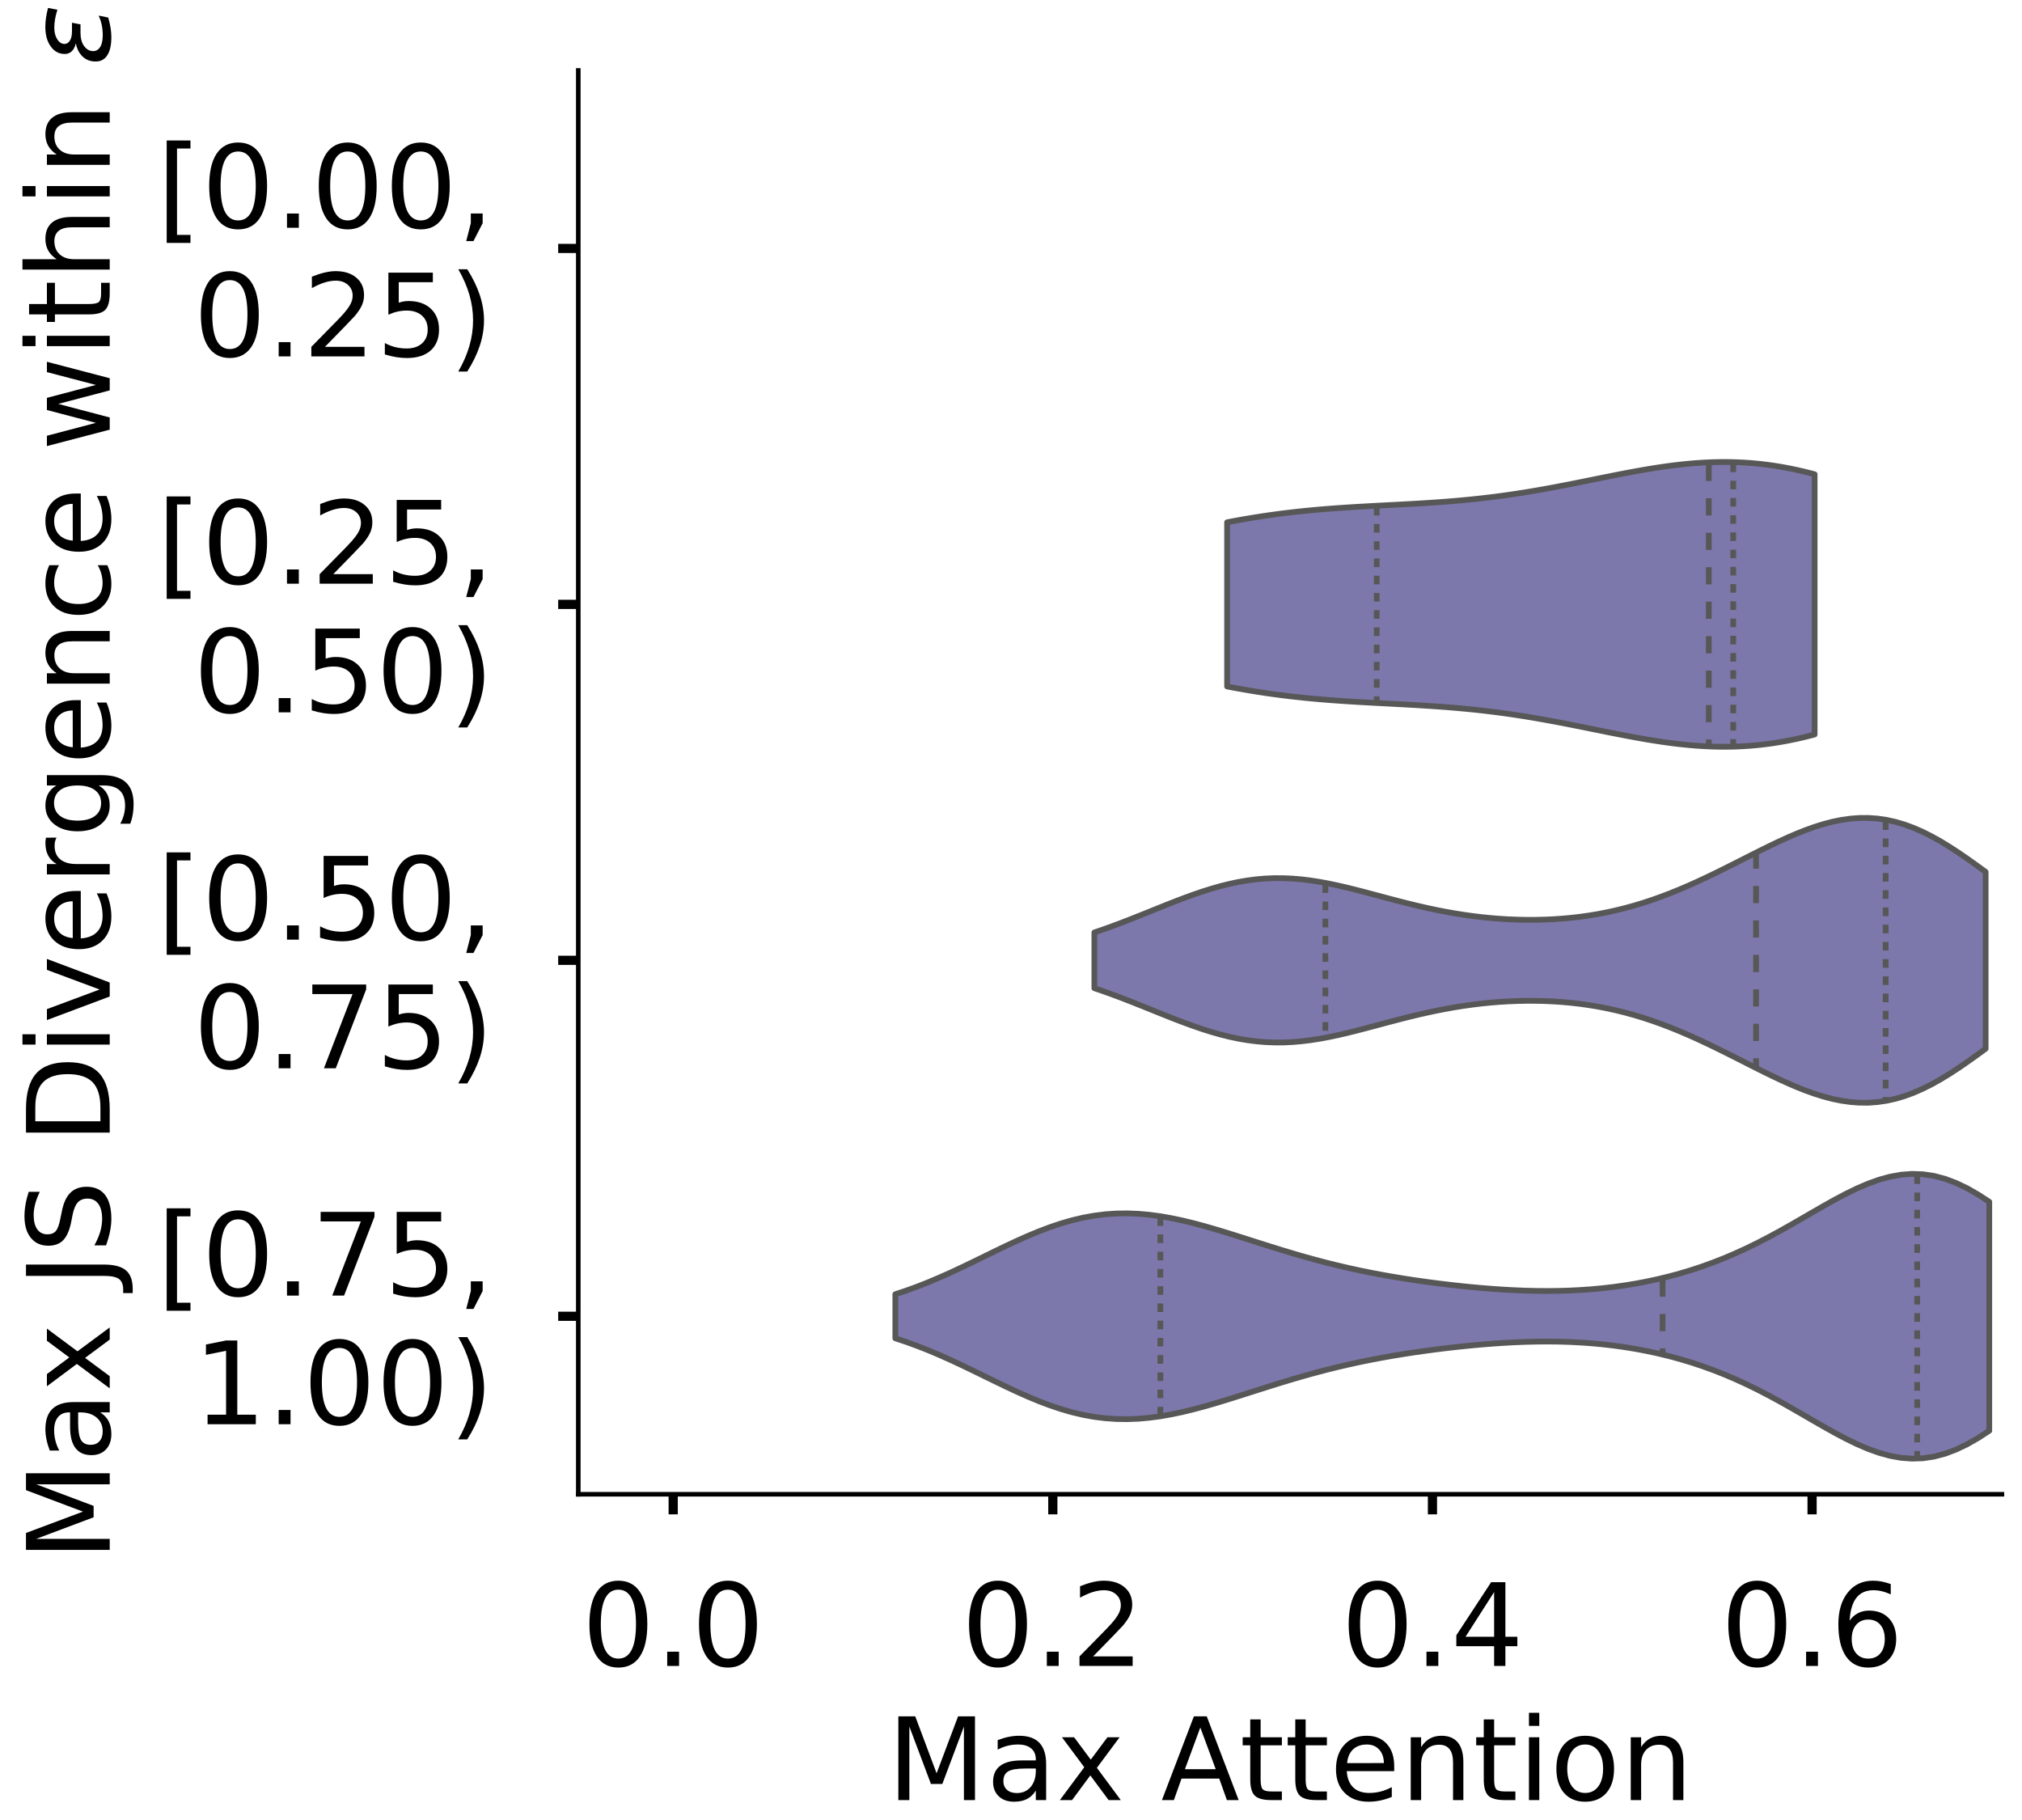 <?xml version="1.0" encoding="utf-8" standalone="no"?>
<!DOCTYPE svg PUBLIC "-//W3C//DTD SVG 1.1//EN"
  "http://www.w3.org/Graphics/SVG/1.1/DTD/svg11.dtd">
<!-- Created with matplotlib (https://matplotlib.org/) -->
<svg height="316.872pt" version="1.1" viewBox="0 0 352.103 316.872" width="352.103pt" xmlns="http://www.w3.org/2000/svg" xmlns:xlink="http://www.w3.org/1999/xlink">
 <defs>
  <style type="text/css">
*{stroke-linecap:butt;stroke-linejoin:round;}
  </style>
 </defs>
 <g id="figure_1">
  <g id="patch_1">
   <path d="M -0 316.872 
L 352.103 316.872 
L 352.103 -0 
L -0 -0 
z
" style="fill:#ffffff;"/>
  </g>
  <g id="axes_1">
   <g id="patch_2">
    <path d="M -262.563 260.172 
L -14.66 260.172 
L -14.66 12.269 
L -262.563 12.269 
z
" style="fill:#ffffff;"/>
   </g>
   <g id="patch_3">
    <path clip-path="url(#p1ca221dd6a)" d="M -251.295 260.172 
L -245.661 260.172 
L -245.661 260.172 
L -251.295 260.172 
z
" style="fill:#7570b3;opacity:0.6;stroke:#000000;stroke-linejoin:miter;stroke-width:0.5;"/>
   </g>
   <g id="patch_4">
    <path clip-path="url(#p1ca221dd6a)" d="M -245.661 260.172 
L -240.027 260.172 
L -240.027 260.172 
L -245.661 260.172 
z
" style="fill:#7570b3;opacity:0.6;stroke:#000000;stroke-linejoin:miter;stroke-width:0.5;"/>
   </g>
   <g id="patch_5">
    <path clip-path="url(#p1ca221dd6a)" d="M -240.027 260.172 
L -234.393 260.172 
L -234.393 260.172 
L -240.027 260.172 
z
" style="fill:#7570b3;opacity:0.6;stroke:#000000;stroke-linejoin:miter;stroke-width:0.5;"/>
   </g>
   <g id="patch_6">
    <path clip-path="url(#p1ca221dd6a)" d="M -234.393 260.172 
L -228.758 260.172 
L -228.758 260.172 
L -234.393 260.172 
z
" style="fill:#7570b3;opacity:0.6;stroke:#000000;stroke-linejoin:miter;stroke-width:0.5;"/>
   </g>
   <g id="patch_7">
    <path clip-path="url(#p1ca221dd6a)" d="M -228.758 260.172 
L -223.124 260.172 
L -223.124 260.172 
L -228.758 260.172 
z
" style="fill:#7570b3;opacity:0.6;stroke:#000000;stroke-linejoin:miter;stroke-width:0.5;"/>
   </g>
   <g id="patch_8">
    <path clip-path="url(#p1ca221dd6a)" d="M -223.124 260.172 
L -217.49 260.172 
L -217.49 260.172 
L -223.124 260.172 
z
" style="fill:#7570b3;opacity:0.6;stroke:#000000;stroke-linejoin:miter;stroke-width:0.5;"/>
   </g>
   <g id="patch_9">
    <path clip-path="url(#p1ca221dd6a)" d="M -217.49 260.172 
L -211.856 260.172 
L -211.856 258.41 
L -217.49 258.41 
z
" style="fill:#7570b3;opacity:0.6;stroke:#000000;stroke-linejoin:miter;stroke-width:0.5;"/>
   </g>
   <g id="patch_10">
    <path clip-path="url(#p1ca221dd6a)" d="M -211.856 260.172 
L -206.222 260.172 
L -206.222 256.649 
L -211.856 256.649 
z
" style="fill:#7570b3;opacity:0.6;stroke:#000000;stroke-linejoin:miter;stroke-width:0.5;"/>
   </g>
   <g id="patch_11">
    <path clip-path="url(#p1ca221dd6a)" d="M -206.222 260.172 
L -200.588 260.172 
L -200.588 253.125 
L -206.222 253.125 
z
" style="fill:#7570b3;opacity:0.6;stroke:#000000;stroke-linejoin:miter;stroke-width:0.5;"/>
   </g>
   <g id="patch_12">
    <path clip-path="url(#p1ca221dd6a)" d="M -200.588 260.172 
L -194.953 260.172 
L -194.953 223.172 
L -200.588 223.172 
z
" style="fill:#7570b3;opacity:0.6;stroke:#000000;stroke-linejoin:miter;stroke-width:0.5;"/>
   </g>
   <g id="patch_13">
    <path clip-path="url(#p1ca221dd6a)" d="M -194.953 260.172 
L -189.319 260.172 
L -189.319 224.934 
L -194.953 224.934 
z
" style="fill:#7570b3;opacity:0.6;stroke:#000000;stroke-linejoin:miter;stroke-width:0.5;"/>
   </g>
   <g id="patch_14">
    <path clip-path="url(#p1ca221dd6a)" d="M -189.319 260.172 
L -183.685 260.172 
L -183.685 172.076 
L -189.319 172.076 
z
" style="fill:#7570b3;opacity:0.6;stroke:#000000;stroke-linejoin:miter;stroke-width:0.5;"/>
   </g>
   <g id="patch_15">
    <path clip-path="url(#p1ca221dd6a)" d="M -183.685 260.172 
L -178.051 260.172 
L -178.051 172.076 
L -183.685 172.076 
z
" style="fill:#7570b3;opacity:0.6;stroke:#000000;stroke-linejoin:miter;stroke-width:0.5;"/>
   </g>
   <g id="patch_16">
    <path clip-path="url(#p1ca221dd6a)" d="M -178.051 260.172 
L -172.417 260.172 
L -172.417 191.457 
L -178.051 191.457 
z
" style="fill:#7570b3;opacity:0.6;stroke:#000000;stroke-linejoin:miter;stroke-width:0.5;"/>
   </g>
   <g id="patch_17">
    <path clip-path="url(#p1ca221dd6a)" d="M -172.417 260.172 
L -166.782 260.172 
L -166.782 203.791 
L -172.417 203.791 
z
" style="fill:#7570b3;opacity:0.6;stroke:#000000;stroke-linejoin:miter;stroke-width:0.5;"/>
   </g>
   <g id="patch_18">
    <path clip-path="url(#p1ca221dd6a)" d="M -166.782 260.172 
L -161.148 260.172 
L -161.148 184.409 
L -166.782 184.409 
z
" style="fill:#7570b3;opacity:0.6;stroke:#000000;stroke-linejoin:miter;stroke-width:0.5;"/>
   </g>
   <g id="patch_19">
    <path clip-path="url(#p1ca221dd6a)" d="M -161.148 260.172 
L -155.514 260.172 
L -155.514 194.981 
L -161.148 194.981 
z
" style="fill:#7570b3;opacity:0.6;stroke:#000000;stroke-linejoin:miter;stroke-width:0.5;"/>
   </g>
   <g id="patch_20">
    <path clip-path="url(#p1ca221dd6a)" d="M -155.514 260.172 
L -149.88 260.172 
L -149.88 212.6 
L -155.514 212.6 
z
" style="fill:#7570b3;opacity:0.6;stroke:#000000;stroke-linejoin:miter;stroke-width:0.5;"/>
   </g>
   <g id="patch_21">
    <path clip-path="url(#p1ca221dd6a)" d="M -149.88 260.172 
L -144.246 260.172 
L -144.246 209.076 
L -149.88 209.076 
z
" style="fill:#7570b3;opacity:0.6;stroke:#000000;stroke-linejoin:miter;stroke-width:0.5;"/>
   </g>
   <g id="patch_22">
    <path clip-path="url(#p1ca221dd6a)" d="M -144.246 260.172 
L -138.612 260.172 
L -138.612 219.648 
L -144.246 219.648 
z
" style="fill:#7570b3;opacity:0.6;stroke:#000000;stroke-linejoin:miter;stroke-width:0.5;"/>
   </g>
   <g id="patch_23">
    <path clip-path="url(#p1ca221dd6a)" d="M -138.612 260.172 
L -132.977 260.172 
L -132.977 228.458 
L -138.612 228.458 
z
" style="fill:#7570b3;opacity:0.6;stroke:#000000;stroke-linejoin:miter;stroke-width:0.5;"/>
   </g>
   <g id="patch_24">
    <path clip-path="url(#p1ca221dd6a)" d="M -132.977 260.172 
L -127.343 260.172 
L -127.343 235.505 
L -132.977 235.505 
z
" style="fill:#7570b3;opacity:0.6;stroke:#000000;stroke-linejoin:miter;stroke-width:0.5;"/>
   </g>
   <g id="patch_25">
    <path clip-path="url(#p1ca221dd6a)" d="M -127.343 260.172 
L -121.709 260.172 
L -121.709 240.791 
L -127.343 240.791 
z
" style="fill:#7570b3;opacity:0.6;stroke:#000000;stroke-linejoin:miter;stroke-width:0.5;"/>
   </g>
   <g id="patch_26">
    <path clip-path="url(#p1ca221dd6a)" d="M -121.709 260.172 
L -116.075 260.172 
L -116.075 228.458 
L -121.709 228.458 
z
" style="fill:#7570b3;opacity:0.6;stroke:#000000;stroke-linejoin:miter;stroke-width:0.5;"/>
   </g>
   <g id="patch_27">
    <path clip-path="url(#p1ca221dd6a)" d="M -116.075 260.172 
L -110.441 260.172 
L -110.441 247.839 
L -116.075 247.839 
z
" style="fill:#7570b3;opacity:0.6;stroke:#000000;stroke-linejoin:miter;stroke-width:0.5;"/>
   </g>
   <g id="patch_28">
    <path clip-path="url(#p1ca221dd6a)" d="M -110.441 260.172 
L -104.807 260.172 
L -104.807 251.363 
L -110.441 251.363 
z
" style="fill:#7570b3;opacity:0.6;stroke:#000000;stroke-linejoin:miter;stroke-width:0.5;"/>
   </g>
   <g id="patch_29">
    <path clip-path="url(#p1ca221dd6a)" d="M -104.807 260.172 
L -99.172 260.172 
L -99.172 244.315 
L -104.807 244.315 
z
" style="fill:#7570b3;opacity:0.6;stroke:#000000;stroke-linejoin:miter;stroke-width:0.5;"/>
   </g>
   <g id="patch_30">
    <path clip-path="url(#p1ca221dd6a)" d="M -99.172 260.172 
L -93.538 260.172 
L -93.538 246.077 
L -99.172 246.077 
z
" style="fill:#7570b3;opacity:0.6;stroke:#000000;stroke-linejoin:miter;stroke-width:0.5;"/>
   </g>
   <g id="patch_31">
    <path clip-path="url(#p1ca221dd6a)" d="M -93.538 260.172 
L -87.904 260.172 
L -87.904 249.601 
L -93.538 249.601 
z
" style="fill:#7570b3;opacity:0.6;stroke:#000000;stroke-linejoin:miter;stroke-width:0.5;"/>
   </g>
   <g id="patch_32">
    <path clip-path="url(#p1ca221dd6a)" d="M -87.904 260.172 
L -82.27 260.172 
L -82.27 237.267 
L -87.904 237.267 
z
" style="fill:#7570b3;opacity:0.6;stroke:#000000;stroke-linejoin:miter;stroke-width:0.5;"/>
   </g>
   <g id="patch_33">
    <path clip-path="url(#p1ca221dd6a)" d="M -82.27 260.172 
L -76.636 260.172 
L -76.636 231.982 
L -82.27 231.982 
z
" style="fill:#7570b3;opacity:0.6;stroke:#000000;stroke-linejoin:miter;stroke-width:0.5;"/>
   </g>
   <g id="patch_34">
    <path clip-path="url(#p1ca221dd6a)" d="M -76.636 260.172 
L -71.002 260.172 
L -71.002 230.22 
L -76.636 230.22 
z
" style="fill:#7570b3;opacity:0.6;stroke:#000000;stroke-linejoin:miter;stroke-width:0.5;"/>
   </g>
   <g id="patch_35">
    <path clip-path="url(#p1ca221dd6a)" d="M -71.002 260.172 
L -65.368 260.172 
L -65.368 200.267 
L -71.002 200.267 
z
" style="fill:#7570b3;opacity:0.6;stroke:#000000;stroke-linejoin:miter;stroke-width:0.5;"/>
   </g>
   <g id="patch_36">
    <path clip-path="url(#p1ca221dd6a)" d="M -65.368 260.172 
L -59.733 260.172 
L -59.733 214.362 
L -65.368 214.362 
z
" style="fill:#7570b3;opacity:0.6;stroke:#000000;stroke-linejoin:miter;stroke-width:0.5;"/>
   </g>
   <g id="patch_37">
    <path clip-path="url(#p1ca221dd6a)" d="M -59.733 260.172 
L -54.099 260.172 
L -54.099 200.267 
L -59.733 200.267 
z
" style="fill:#7570b3;opacity:0.6;stroke:#000000;stroke-linejoin:miter;stroke-width:0.5;"/>
   </g>
   <g id="patch_38">
    <path clip-path="url(#p1ca221dd6a)" d="M -54.099 260.172 
L -48.465 260.172 
L -48.465 179.124 
L -54.099 179.124 
z
" style="fill:#7570b3;opacity:0.6;stroke:#000000;stroke-linejoin:miter;stroke-width:0.5;"/>
   </g>
   <g id="patch_39">
    <path clip-path="url(#p1ca221dd6a)" d="M -48.465 260.172 
L -42.831 260.172 
L -42.831 131.552 
L -48.465 131.552 
z
" style="fill:#7570b3;opacity:0.6;stroke:#000000;stroke-linejoin:miter;stroke-width:0.5;"/>
   </g>
   <g id="patch_40">
    <path clip-path="url(#p1ca221dd6a)" d="M -42.831 260.172 
L -37.197 260.172 
L -37.197 110.408 
L -42.831 110.408 
z
" style="fill:#7570b3;opacity:0.6;stroke:#000000;stroke-linejoin:miter;stroke-width:0.5;"/>
   </g>
   <g id="patch_41">
    <path clip-path="url(#p1ca221dd6a)" d="M -37.197 260.172 
L -31.562 260.172 
L -31.562 24.074 
L -37.197 24.074 
z
" style="fill:#7570b3;opacity:0.6;stroke:#000000;stroke-linejoin:miter;stroke-width:0.5;"/>
   </g>
   <g id="patch_42">
    <path clip-path="url(#p1ca221dd6a)" d="M -31.562 260.172 
L -25.928 260.172 
L -25.928 175.6 
L -31.562 175.6 
z
" style="fill:#7570b3;opacity:0.6;stroke:#000000;stroke-linejoin:miter;stroke-width:0.5;"/>
   </g>
   <g id="matplotlib.axis_1">
    <g id="xtick_1">
     <g id="line2d_1">
      <defs>
       <path d="M 0 0 
L 0 3.5 
" id="md88a369032" style="stroke:#000000;stroke-width:1.6;"/>
      </defs>
      <g/>
     </g>
     <g id="text_1">
      <!-- 0.0 -->
      <defs>
       <path d="M 31.781 66.406 
Q 24.172 66.406 20.328 58.906 
Q 16.5 51.422 16.5 36.375 
Q 16.5 21.391 20.328 13.891 
Q 24.172 6.391 31.781 6.391 
Q 39.453 6.391 43.281 13.891 
Q 47.125 21.391 47.125 36.375 
Q 47.125 51.422 43.281 58.906 
Q 39.453 66.406 31.781 66.406 
z
M 31.781 74.219 
Q 44.047 74.219 50.516 64.516 
Q 56.984 54.828 56.984 36.375 
Q 56.984 17.969 50.516 8.266 
Q 44.047 -1.422 31.781 -1.422 
Q 19.531 -1.422 13.062 8.266 
Q 6.594 17.969 6.594 36.375 
Q 6.594 54.828 13.062 64.516 
Q 19.531 74.219 31.781 74.219 
z
" id="DejaVuSans-48"/>
       <path d="M 10.688 12.406 
L 21 12.406 
L 21 0 
L 10.688 0 
z
" id="DejaVuSans-46"/>
      </defs>
      <g transform="translate(-267.198 290.069)scale(0.2 -0.2)">
       <use xlink:href="#DejaVuSans-48"/>
       <use x="63.623" xlink:href="#DejaVuSans-46"/>
       <use x="95.41" xlink:href="#DejaVuSans-48"/>
      </g>
     </g>
    </g>
    <g id="xtick_2">
     <g id="line2d_2">
      <g/>
     </g>
     <g id="text_2">
      <!-- 0.2 -->
      <defs>
       <path d="M 19.188 8.297 
L 53.609 8.297 
L 53.609 0 
L 7.328 0 
L 7.328 8.297 
Q 12.938 14.109 22.625 23.891 
Q 32.328 33.688 34.812 36.531 
Q 39.547 41.844 41.422 45.531 
Q 43.312 49.219 43.312 52.781 
Q 43.312 58.594 39.234 62.25 
Q 35.156 65.922 28.609 65.922 
Q 23.969 65.922 18.812 64.312 
Q 13.672 62.703 7.812 59.422 
L 7.812 69.391 
Q 13.766 71.781 18.938 73 
Q 24.125 74.219 28.422 74.219 
Q 39.75 74.219 46.484 68.547 
Q 53.219 62.891 53.219 53.422 
Q 53.219 48.922 51.531 44.891 
Q 49.859 40.875 45.406 35.406 
Q 44.188 33.984 37.641 27.219 
Q 31.109 20.453 19.188 8.297 
z
" id="DejaVuSans-50"/>
      </defs>
      <g transform="translate(-202.808 290.069)scale(0.2 -0.2)">
       <use xlink:href="#DejaVuSans-48"/>
       <use x="63.623" xlink:href="#DejaVuSans-46"/>
       <use x="95.41" xlink:href="#DejaVuSans-50"/>
      </g>
     </g>
    </g>
    <g id="xtick_3">
     <g id="line2d_3">
      <g/>
     </g>
     <g id="text_3">
      <!-- 0.4 -->
      <defs>
       <path d="M 37.797 64.312 
L 12.891 25.391 
L 37.797 25.391 
z
M 35.203 72.906 
L 47.609 72.906 
L 47.609 25.391 
L 58.016 25.391 
L 58.016 17.188 
L 47.609 17.188 
L 47.609 0 
L 37.797 0 
L 37.797 17.188 
L 4.891 17.188 
L 4.891 26.703 
z
" id="DejaVuSans-52"/>
      </defs>
      <g transform="translate(-138.417 290.069)scale(0.2 -0.2)">
       <use xlink:href="#DejaVuSans-48"/>
       <use x="63.623" xlink:href="#DejaVuSans-46"/>
       <use x="95.41" xlink:href="#DejaVuSans-52"/>
      </g>
     </g>
    </g>
    <g id="xtick_4">
     <g id="line2d_4">
      <g/>
     </g>
     <g id="text_4">
      <!-- 0.6 -->
      <defs>
       <path d="M 33.016 40.375 
Q 26.375 40.375 22.484 35.828 
Q 18.609 31.297 18.609 23.391 
Q 18.609 15.531 22.484 10.953 
Q 26.375 6.391 33.016 6.391 
Q 39.656 6.391 43.531 10.953 
Q 47.406 15.531 47.406 23.391 
Q 47.406 31.297 43.531 35.828 
Q 39.656 40.375 33.016 40.375 
z
M 52.594 71.297 
L 52.594 62.312 
Q 48.875 64.062 45.094 64.984 
Q 41.312 65.922 37.594 65.922 
Q 27.828 65.922 22.672 59.328 
Q 17.531 52.734 16.797 39.406 
Q 19.672 43.656 24.016 45.922 
Q 28.375 48.188 33.594 48.188 
Q 44.578 48.188 50.953 41.516 
Q 57.328 34.859 57.328 23.391 
Q 57.328 12.156 50.688 5.359 
Q 44.047 -1.422 33.016 -1.422 
Q 20.359 -1.422 13.672 8.266 
Q 6.984 17.969 6.984 36.375 
Q 6.984 53.656 15.188 63.938 
Q 23.391 74.219 37.203 74.219 
Q 40.922 74.219 44.703 73.484 
Q 48.484 72.75 52.594 71.297 
z
" id="DejaVuSans-54"/>
      </defs>
      <g transform="translate(-74.027 290.069)scale(0.2 -0.2)">
       <use xlink:href="#DejaVuSans-48"/>
       <use x="63.623" xlink:href="#DejaVuSans-46"/>
       <use x="95.41" xlink:href="#DejaVuSans-54"/>
      </g>
     </g>
    </g>
    <g id="text_5">
     <!--   -->
     <defs>
      <path id="DejaVuSans-32"/>
     </defs>
     <g transform="translate(-141.79 313.425)scale(0.2 -0.2)">
      <use xlink:href="#DejaVuSans-32"/>
     </g>
    </g>
   </g>
   <g id="matplotlib.axis_2">
    <g id="ytick_1">
     <g id="line2d_5">
      <defs>
       <path d="M 0 0 
L -3.5 0 
" id="m54404a6844" style="stroke:#000000;stroke-width:1.6;"/>
      </defs>
      <g/>
     </g>
     <g id="text_6">
      <!-- 0.000 -->
      <g transform="translate(-334.52 267.771)scale(0.2 -0.2)">
       <use xlink:href="#DejaVuSans-48"/>
       <use x="63.623" xlink:href="#DejaVuSans-46"/>
       <use x="95.41" xlink:href="#DejaVuSans-48"/>
       <use x="159.033" xlink:href="#DejaVuSans-48"/>
       <use x="222.656" xlink:href="#DejaVuSans-48"/>
      </g>
     </g>
    </g>
    <g id="ytick_2">
     <g id="line2d_6">
      <g/>
     </g>
     <g id="text_7">
      <!-- 0.025 -->
      <defs>
       <path d="M 10.797 72.906 
L 49.516 72.906 
L 49.516 64.594 
L 19.828 64.594 
L 19.828 46.734 
Q 21.969 47.469 24.109 47.828 
Q 26.266 48.188 28.422 48.188 
Q 40.625 48.188 47.75 41.5 
Q 54.891 34.812 54.891 23.391 
Q 54.891 11.625 47.562 5.094 
Q 40.234 -1.422 26.906 -1.422 
Q 22.312 -1.422 17.547 -0.641 
Q 12.797 0.141 7.719 1.703 
L 7.719 11.625 
Q 12.109 9.234 16.797 8.062 
Q 21.484 6.891 26.703 6.891 
Q 35.156 6.891 40.078 11.328 
Q 45.016 15.766 45.016 23.391 
Q 45.016 31 40.078 35.438 
Q 35.156 39.891 26.703 39.891 
Q 22.75 39.891 18.812 39.016 
Q 14.891 38.141 10.797 36.281 
z
" id="DejaVuSans-53"/>
      </defs>
      <g transform="translate(-334.52 223.723)scale(0.2 -0.2)">
       <use xlink:href="#DejaVuSans-48"/>
       <use x="63.623" xlink:href="#DejaVuSans-46"/>
       <use x="95.41" xlink:href="#DejaVuSans-48"/>
       <use x="159.033" xlink:href="#DejaVuSans-50"/>
       <use x="222.656" xlink:href="#DejaVuSans-53"/>
      </g>
     </g>
    </g>
    <g id="ytick_3">
     <g id="line2d_7">
      <g/>
     </g>
     <g id="text_8">
      <!-- 0.050 -->
      <g transform="translate(-334.52 179.674)scale(0.2 -0.2)">
       <use xlink:href="#DejaVuSans-48"/>
       <use x="63.623" xlink:href="#DejaVuSans-46"/>
       <use x="95.41" xlink:href="#DejaVuSans-48"/>
       <use x="159.033" xlink:href="#DejaVuSans-53"/>
       <use x="222.656" xlink:href="#DejaVuSans-48"/>
      </g>
     </g>
    </g>
    <g id="ytick_4">
     <g id="line2d_8">
      <g/>
     </g>
     <g id="text_9">
      <!-- 0.075 -->
      <defs>
       <path d="M 8.203 72.906 
L 55.078 72.906 
L 55.078 68.703 
L 28.609 0 
L 18.312 0 
L 43.219 64.594 
L 8.203 64.594 
z
" id="DejaVuSans-55"/>
      </defs>
      <g transform="translate(-334.52 135.626)scale(0.2 -0.2)">
       <use xlink:href="#DejaVuSans-48"/>
       <use x="63.623" xlink:href="#DejaVuSans-46"/>
       <use x="95.41" xlink:href="#DejaVuSans-48"/>
       <use x="159.033" xlink:href="#DejaVuSans-55"/>
       <use x="222.656" xlink:href="#DejaVuSans-53"/>
      </g>
     </g>
    </g>
    <g id="ytick_5">
     <g id="line2d_9">
      <g/>
     </g>
     <g id="text_10">
      <!-- 0.100 -->
      <defs>
       <path d="M 12.406 8.297 
L 28.516 8.297 
L 28.516 63.922 
L 10.984 60.406 
L 10.984 69.391 
L 28.422 72.906 
L 38.281 72.906 
L 38.281 8.297 
L 54.391 8.297 
L 54.391 0 
L 12.406 0 
z
" id="DejaVuSans-49"/>
      </defs>
      <g transform="translate(-334.52 91.578)scale(0.2 -0.2)">
       <use xlink:href="#DejaVuSans-48"/>
       <use x="63.623" xlink:href="#DejaVuSans-46"/>
       <use x="95.41" xlink:href="#DejaVuSans-49"/>
       <use x="159.033" xlink:href="#DejaVuSans-48"/>
       <use x="222.656" xlink:href="#DejaVuSans-48"/>
      </g>
     </g>
    </g>
    <g id="ytick_6">
     <g id="line2d_10">
      <g/>
     </g>
     <g id="text_11">
      <!-- 0.125 -->
      <g transform="translate(-334.52 47.53)scale(0.2 -0.2)">
       <use xlink:href="#DejaVuSans-48"/>
       <use x="63.623" xlink:href="#DejaVuSans-46"/>
       <use x="95.41" xlink:href="#DejaVuSans-49"/>
       <use x="159.033" xlink:href="#DejaVuSans-50"/>
       <use x="222.656" xlink:href="#DejaVuSans-53"/>
      </g>
     </g>
    </g>
    <g id="text_12">
     <!--   -->
     <g transform="translate(-342.18 139.017)rotate(-90)scale(0.176 -0.176)">
      <use xlink:href="#DejaVuSans-32"/>
     </g>
    </g>
   </g>
   <g id="patch_43">
    <path style="fill:none;stroke:#000000;stroke-linecap:square;stroke-linejoin:miter;stroke-width:0.8;"/>
   </g>
   <g id="patch_44">
    <path style="fill:none;stroke:#000000;stroke-linecap:square;stroke-linejoin:miter;stroke-width:0.8;"/>
   </g>
  </g>
  <g id="axes_2">
   <g id="patch_45">
    <path d="M 100.7 260.172 
L 348.603 260.172 
L 348.603 12.269 
L 100.7 12.269 
z
" style="fill:#ffffff;"/>
   </g>
   <g id="PolyCollection_1">
    <defs>
     <path d="M 213.684 -197.346 
L 213.684 -225.933 
L 214.717 -226.13 
L 215.75 -226.319 
L 216.784 -226.501 
L 217.817 -226.675 
L 218.851 -226.842 
L 219.884 -227.001 
L 220.917 -227.153 
L 221.951 -227.297 
L 222.984 -227.434 
L 224.018 -227.563 
L 225.051 -227.685 
L 226.085 -227.8 
L 227.118 -227.908 
L 228.151 -228.009 
L 229.185 -228.105 
L 230.218 -228.194 
L 231.252 -228.278 
L 232.285 -228.356 
L 233.318 -228.43 
L 234.352 -228.5 
L 235.385 -228.566 
L 236.419 -228.628 
L 237.452 -228.688 
L 238.485 -228.745 
L 239.519 -228.801 
L 240.552 -228.855 
L 241.586 -228.909 
L 242.619 -228.963 
L 243.653 -229.017 
L 244.686 -229.073 
L 245.719 -229.13 
L 246.753 -229.189 
L 247.786 -229.251 
L 248.82 -229.316 
L 249.853 -229.385 
L 250.886 -229.459 
L 251.92 -229.537 
L 252.953 -229.62 
L 253.987 -229.709 
L 255.02 -229.803 
L 256.054 -229.904 
L 257.087 -230.011 
L 258.12 -230.124 
L 259.154 -230.245 
L 260.187 -230.372 
L 261.221 -230.506 
L 262.254 -230.648 
L 263.287 -230.796 
L 264.321 -230.951 
L 265.354 -231.112 
L 266.388 -231.28 
L 267.421 -231.455 
L 268.455 -231.635 
L 269.488 -231.82 
L 270.521 -232.011 
L 271.555 -232.206 
L 272.588 -232.405 
L 273.622 -232.608 
L 274.655 -232.813 
L 275.688 -233.02 
L 276.722 -233.229 
L 277.755 -233.438 
L 278.789 -233.647 
L 279.822 -233.855 
L 280.855 -234.061 
L 281.889 -234.265 
L 282.922 -234.464 
L 283.956 -234.659 
L 284.989 -234.849 
L 286.023 -235.031 
L 287.056 -235.207 
L 288.089 -235.374 
L 289.123 -235.532 
L 290.156 -235.68 
L 291.19 -235.818 
L 292.223 -235.943 
L 293.256 -236.055 
L 294.29 -236.155 
L 295.323 -236.24 
L 296.357 -236.31 
L 297.39 -236.365 
L 298.424 -236.403 
L 299.457 -236.425 
L 300.49 -236.43 
L 301.524 -236.417 
L 302.557 -236.386 
L 303.591 -236.337 
L 304.624 -236.269 
L 305.657 -236.183 
L 306.691 -236.078 
L 307.724 -235.953 
L 308.758 -235.81 
L 309.791 -235.648 
L 310.824 -235.468 
L 311.858 -235.269 
L 312.891 -235.051 
L 313.925 -234.816 
L 314.958 -234.563 
L 315.992 -234.294 
L 315.992 -188.986 
L 315.992 -188.986 
L 314.958 -188.716 
L 313.925 -188.463 
L 312.891 -188.228 
L 311.858 -188.011 
L 310.824 -187.812 
L 309.791 -187.631 
L 308.758 -187.469 
L 307.724 -187.326 
L 306.691 -187.202 
L 305.657 -187.096 
L 304.624 -187.01 
L 303.591 -186.942 
L 302.557 -186.893 
L 301.524 -186.862 
L 300.49 -186.849 
L 299.457 -186.854 
L 298.424 -186.876 
L 297.39 -186.915 
L 296.357 -186.969 
L 295.323 -187.039 
L 294.29 -187.125 
L 293.256 -187.224 
L 292.223 -187.336 
L 291.19 -187.462 
L 290.156 -187.599 
L 289.123 -187.747 
L 288.089 -187.905 
L 287.056 -188.072 
L 286.023 -188.248 
L 284.989 -188.431 
L 283.956 -188.62 
L 282.922 -188.815 
L 281.889 -189.015 
L 280.855 -189.218 
L 279.822 -189.424 
L 278.789 -189.632 
L 277.755 -189.841 
L 276.722 -190.05 
L 275.688 -190.259 
L 274.655 -190.466 
L 273.622 -190.671 
L 272.588 -190.874 
L 271.555 -191.073 
L 270.521 -191.268 
L 269.488 -191.459 
L 268.455 -191.644 
L 267.421 -191.824 
L 266.388 -191.999 
L 265.354 -192.167 
L 264.321 -192.328 
L 263.287 -192.483 
L 262.254 -192.632 
L 261.221 -192.773 
L 260.187 -192.907 
L 259.154 -193.034 
L 258.12 -193.155 
L 257.087 -193.268 
L 256.054 -193.375 
L 255.02 -193.476 
L 253.987 -193.571 
L 252.953 -193.659 
L 251.92 -193.742 
L 250.886 -193.82 
L 249.853 -193.894 
L 248.82 -193.963 
L 247.786 -194.028 
L 246.753 -194.09 
L 245.719 -194.15 
L 244.686 -194.207 
L 243.653 -194.262 
L 242.619 -194.316 
L 241.586 -194.37 
L 240.552 -194.424 
L 239.519 -194.479 
L 238.485 -194.534 
L 237.452 -194.592 
L 236.419 -194.651 
L 235.385 -194.714 
L 234.352 -194.779 
L 233.318 -194.849 
L 232.285 -194.923 
L 231.252 -195.001 
L 230.218 -195.085 
L 229.185 -195.175 
L 228.151 -195.27 
L 227.118 -195.371 
L 226.085 -195.48 
L 225.051 -195.594 
L 224.018 -195.716 
L 222.984 -195.846 
L 221.951 -195.982 
L 220.917 -196.126 
L 219.884 -196.278 
L 218.851 -196.437 
L 217.817 -196.604 
L 216.784 -196.778 
L 215.75 -196.96 
L 214.717 -197.15 
L 213.684 -197.346 
z
" id="m0d2b980e6e" style="stroke:#575757;"/>
    </defs>
    <g clip-path="url(#pd4525169e2)">
     <use style="fill:#7c78ab;stroke:#575757;" x="0" xlink:href="#m0d2b980e6e" y="316.872"/>
    </g>
   </g>
   <g id="PolyCollection_2">
    <defs>
     <path d="M 190.571 -144.808 
L 190.571 -154.519 
L 192.138 -155.055 
L 193.706 -155.618 
L 195.274 -156.204 
L 196.841 -156.811 
L 198.409 -157.433 
L 199.977 -158.063 
L 201.544 -158.696 
L 203.112 -159.324 
L 204.68 -159.941 
L 206.248 -160.538 
L 207.815 -161.108 
L 209.383 -161.644 
L 210.951 -162.137 
L 212.518 -162.583 
L 214.086 -162.973 
L 215.654 -163.305 
L 217.221 -163.572 
L 218.789 -163.773 
L 220.357 -163.905 
L 221.924 -163.969 
L 223.492 -163.964 
L 225.06 -163.894 
L 226.627 -163.762 
L 228.195 -163.571 
L 229.763 -163.328 
L 231.33 -163.038 
L 232.898 -162.709 
L 234.466 -162.347 
L 236.033 -161.96 
L 237.601 -161.555 
L 239.169 -161.139 
L 240.736 -160.72 
L 242.304 -160.303 
L 243.872 -159.894 
L 245.439 -159.499 
L 247.007 -159.121 
L 248.575 -158.764 
L 250.142 -158.431 
L 251.71 -158.125 
L 253.278 -157.847 
L 254.846 -157.597 
L 256.413 -157.378 
L 257.981 -157.189 
L 259.549 -157.032 
L 261.116 -156.905 
L 262.684 -156.809 
L 264.252 -156.746 
L 265.819 -156.715 
L 267.387 -156.717 
L 268.955 -156.753 
L 270.522 -156.823 
L 272.09 -156.93 
L 273.658 -157.074 
L 275.225 -157.256 
L 276.793 -157.479 
L 278.361 -157.741 
L 279.928 -158.046 
L 281.496 -158.393 
L 283.064 -158.784 
L 284.631 -159.217 
L 286.199 -159.693 
L 287.767 -160.212 
L 289.334 -160.772 
L 290.902 -161.371 
L 292.47 -162.008 
L 294.037 -162.679 
L 295.605 -163.383 
L 297.173 -164.114 
L 298.74 -164.869 
L 300.308 -165.643 
L 301.876 -166.43 
L 303.444 -167.225 
L 305.011 -168.02 
L 306.579 -168.808 
L 308.147 -169.58 
L 309.714 -170.329 
L 311.282 -171.046 
L 312.85 -171.72 
L 314.417 -172.342 
L 315.985 -172.903 
L 317.553 -173.391 
L 319.12 -173.799 
L 320.688 -174.117 
L 322.256 -174.336 
L 323.823 -174.451 
L 325.391 -174.454 
L 326.959 -174.342 
L 328.526 -174.113 
L 330.094 -173.765 
L 331.662 -173.3 
L 333.229 -172.723 
L 334.797 -172.038 
L 336.365 -171.252 
L 337.932 -170.376 
L 339.5 -169.421 
L 341.068 -168.398 
L 342.635 -167.321 
L 344.203 -166.203 
L 345.771 -165.061 
L 345.771 -134.267 
L 345.771 -134.267 
L 344.203 -133.124 
L 342.635 -132.007 
L 341.068 -130.93 
L 339.5 -129.907 
L 337.932 -128.951 
L 336.365 -128.075 
L 334.797 -127.29 
L 333.229 -126.605 
L 331.662 -126.027 
L 330.094 -125.563 
L 328.526 -125.215 
L 326.959 -124.985 
L 325.391 -124.873 
L 323.823 -124.877 
L 322.256 -124.991 
L 320.688 -125.211 
L 319.12 -125.528 
L 317.553 -125.936 
L 315.985 -126.425 
L 314.417 -126.985 
L 312.85 -127.607 
L 311.282 -128.282 
L 309.714 -128.998 
L 308.147 -129.747 
L 306.579 -130.52 
L 305.011 -131.308 
L 303.444 -132.103 
L 301.876 -132.897 
L 300.308 -133.684 
L 298.74 -134.458 
L 297.173 -135.213 
L 295.605 -135.945 
L 294.037 -136.648 
L 292.47 -137.32 
L 290.902 -137.957 
L 289.334 -138.556 
L 287.767 -139.115 
L 286.199 -139.634 
L 284.631 -140.11 
L 283.064 -140.544 
L 281.496 -140.934 
L 279.928 -141.281 
L 278.361 -141.586 
L 276.793 -141.849 
L 275.225 -142.071 
L 273.658 -142.253 
L 272.09 -142.397 
L 270.522 -142.504 
L 268.955 -142.575 
L 267.387 -142.611 
L 265.819 -142.613 
L 264.252 -142.581 
L 262.684 -142.518 
L 261.116 -142.423 
L 259.549 -142.296 
L 257.981 -142.138 
L 256.413 -141.949 
L 254.846 -141.73 
L 253.278 -141.481 
L 251.71 -141.202 
L 250.142 -140.896 
L 248.575 -140.563 
L 247.007 -140.207 
L 245.439 -139.829 
L 243.872 -139.433 
L 242.304 -139.025 
L 240.736 -138.608 
L 239.169 -138.188 
L 237.601 -137.773 
L 236.033 -137.368 
L 234.466 -136.981 
L 232.898 -136.619 
L 231.33 -136.29 
L 229.763 -136 
L 228.195 -135.757 
L 226.627 -135.566 
L 225.06 -135.433 
L 223.492 -135.363 
L 221.924 -135.359 
L 220.357 -135.422 
L 218.789 -135.555 
L 217.221 -135.755 
L 215.654 -136.023 
L 214.086 -136.354 
L 212.518 -136.745 
L 210.951 -137.19 
L 209.383 -137.684 
L 207.815 -138.22 
L 206.248 -138.79 
L 204.68 -139.387 
L 203.112 -140.004 
L 201.544 -140.632 
L 199.977 -141.265 
L 198.409 -141.895 
L 196.841 -142.516 
L 195.274 -143.123 
L 193.706 -143.71 
L 192.138 -144.273 
L 190.571 -144.808 
z
" id="ma25014d1ce" style="stroke:#575757;"/>
    </defs>
    <g clip-path="url(#pd4525169e2)">
     <use style="fill:#7c78ab;stroke:#575757;" x="0" xlink:href="#ma25014d1ce" y="316.872"/>
    </g>
   </g>
   <g id="PolyCollection_3">
    <defs>
     <path d="M 155.912 -83.849 
L 155.912 -91.527 
L 157.837 -92.166 
L 159.761 -92.867 
L 161.685 -93.627 
L 163.609 -94.44 
L 165.533 -95.3 
L 167.457 -96.197 
L 169.382 -97.122 
L 171.306 -98.061 
L 173.23 -99.002 
L 175.154 -99.929 
L 177.078 -100.828 
L 179.002 -101.684 
L 180.927 -102.482 
L 182.851 -103.209 
L 184.775 -103.854 
L 186.699 -104.406 
L 188.623 -104.859 
L 190.547 -105.207 
L 192.471 -105.447 
L 194.396 -105.579 
L 196.32 -105.605 
L 198.244 -105.53 
L 200.168 -105.359 
L 202.092 -105.1 
L 204.016 -104.761 
L 205.941 -104.353 
L 207.865 -103.886 
L 209.789 -103.37 
L 211.713 -102.815 
L 213.637 -102.232 
L 215.561 -101.63 
L 217.486 -101.018 
L 219.41 -100.404 
L 221.334 -99.796 
L 223.258 -99.2 
L 225.182 -98.62 
L 227.106 -98.062 
L 229.03 -97.529 
L 230.955 -97.023 
L 232.879 -96.546 
L 234.803 -96.097 
L 236.727 -95.677 
L 238.651 -95.285 
L 240.575 -94.92 
L 242.5 -94.58 
L 244.424 -94.263 
L 246.348 -93.969 
L 248.272 -93.695 
L 250.196 -93.441 
L 252.12 -93.207 
L 254.045 -92.991 
L 255.969 -92.794 
L 257.893 -92.618 
L 259.817 -92.464 
L 261.741 -92.333 
L 263.665 -92.228 
L 265.589 -92.15 
L 267.514 -92.103 
L 269.438 -92.088 
L 271.362 -92.107 
L 273.286 -92.164 
L 275.21 -92.259 
L 277.134 -92.395 
L 279.059 -92.573 
L 280.983 -92.795 
L 282.907 -93.063 
L 284.831 -93.377 
L 286.755 -93.74 
L 288.679 -94.154 
L 290.604 -94.62 
L 292.528 -95.14 
L 294.452 -95.716 
L 296.376 -96.351 
L 298.3 -97.047 
L 300.224 -97.803 
L 302.148 -98.622 
L 304.073 -99.503 
L 305.997 -100.442 
L 307.921 -101.436 
L 309.845 -102.479 
L 311.769 -103.56 
L 313.693 -104.666 
L 315.618 -105.783 
L 317.542 -106.89 
L 319.466 -107.967 
L 321.39 -108.987 
L 323.314 -109.926 
L 325.238 -110.755 
L 327.163 -111.449 
L 329.087 -111.981 
L 331.011 -112.331 
L 332.935 -112.478 
L 334.859 -112.412 
L 336.783 -112.124 
L 338.708 -111.616 
L 340.632 -110.894 
L 342.556 -109.973 
L 344.48 -108.873 
L 346.404 -107.621 
L 346.404 -67.755 
L 346.404 -67.755 
L 344.48 -66.503 
L 342.556 -65.403 
L 340.632 -64.482 
L 338.708 -63.76 
L 336.783 -63.252 
L 334.859 -62.964 
L 332.935 -62.898 
L 331.011 -63.045 
L 329.087 -63.394 
L 327.163 -63.927 
L 325.238 -64.62 
L 323.314 -65.45 
L 321.39 -66.389 
L 319.466 -67.409 
L 317.542 -68.485 
L 315.618 -69.593 
L 313.693 -70.71 
L 311.769 -71.816 
L 309.845 -72.897 
L 307.921 -73.939 
L 305.997 -74.934 
L 304.073 -75.873 
L 302.148 -76.753 
L 300.224 -77.572 
L 298.3 -78.329 
L 296.376 -79.025 
L 294.452 -79.66 
L 292.528 -80.236 
L 290.604 -80.756 
L 288.679 -81.222 
L 286.755 -81.636 
L 284.831 -81.999 
L 282.907 -82.313 
L 280.983 -82.581 
L 279.059 -82.803 
L 277.134 -82.981 
L 275.21 -83.117 
L 273.286 -83.212 
L 271.362 -83.269 
L 269.438 -83.288 
L 267.514 -83.273 
L 265.589 -83.226 
L 263.665 -83.148 
L 261.741 -83.043 
L 259.817 -82.912 
L 257.893 -82.758 
L 255.969 -82.581 
L 254.045 -82.385 
L 252.12 -82.169 
L 250.196 -81.934 
L 248.272 -81.68 
L 246.348 -81.407 
L 244.424 -81.112 
L 242.5 -80.796 
L 240.575 -80.456 
L 238.651 -80.091 
L 236.727 -79.699 
L 234.803 -79.279 
L 232.879 -78.83 
L 230.955 -78.353 
L 229.03 -77.847 
L 227.106 -77.313 
L 225.182 -76.756 
L 223.258 -76.176 
L 221.334 -75.58 
L 219.41 -74.971 
L 217.486 -74.358 
L 215.561 -73.746 
L 213.637 -73.144 
L 211.713 -72.56 
L 209.789 -72.006 
L 207.865 -71.49 
L 205.941 -71.022 
L 204.016 -70.615 
L 202.092 -70.276 
L 200.168 -70.017 
L 198.244 -69.846 
L 196.32 -69.771 
L 194.396 -69.797 
L 192.471 -69.929 
L 190.547 -70.169 
L 188.623 -70.517 
L 186.699 -70.969 
L 184.775 -71.522 
L 182.851 -72.167 
L 180.927 -72.894 
L 179.002 -73.692 
L 177.078 -74.548 
L 175.154 -75.447 
L 173.23 -76.374 
L 171.306 -77.314 
L 169.382 -78.254 
L 167.457 -79.179 
L 165.533 -80.076 
L 163.609 -80.936 
L 161.685 -81.749 
L 159.761 -82.509 
L 157.837 -83.209 
L 155.912 -83.849 
z
" id="mff400a3c28" style="stroke:#575757;"/>
    </defs>
    <g clip-path="url(#pd4525169e2)">
     <use style="fill:#7c78ab;stroke:#575757;" x="0" xlink:href="#mff400a3c28" y="316.872"/>
    </g>
   </g>
   <g id="patch_46">
    <path clip-path="url(#pd4525169e2)" d="M 117.227 43.257 
L 117.227 43.257 
L 117.227 43.257 
L 117.227 43.257 
z
" style="fill:#7c78ab;stroke:#575757;stroke-linejoin:miter;stroke-width:0.5;"/>
   </g>
   <g id="matplotlib.axis_3">
    <g id="xtick_5">
     <g id="line2d_11">
      <g>
       <use style="stroke:#000000;stroke-width:1.6;" x="117.227" xlink:href="#md88a369032" y="260.172"/>
      </g>
     </g>
     <g id="text_13">
      <!-- 0.0 -->
      <g transform="translate(101.324 290.069)scale(0.2 -0.2)">
       <use xlink:href="#DejaVuSans-48"/>
       <use x="63.623" xlink:href="#DejaVuSans-46"/>
       <use x="95.41" xlink:href="#DejaVuSans-48"/>
      </g>
     </g>
    </g>
    <g id="xtick_6">
     <g id="line2d_12">
      <g>
       <use style="stroke:#000000;stroke-width:1.6;" x="183.334" xlink:href="#md88a369032" y="260.172"/>
      </g>
     </g>
     <g id="text_14">
      <!-- 0.2 -->
      <g transform="translate(167.431 290.069)scale(0.2 -0.2)">
       <use xlink:href="#DejaVuSans-48"/>
       <use x="63.623" xlink:href="#DejaVuSans-46"/>
       <use x="95.41" xlink:href="#DejaVuSans-50"/>
      </g>
     </g>
    </g>
    <g id="xtick_7">
     <g id="line2d_13">
      <g>
       <use style="stroke:#000000;stroke-width:1.6;" x="249.442" xlink:href="#md88a369032" y="260.172"/>
      </g>
     </g>
     <g id="text_15">
      <!-- 0.4 -->
      <g transform="translate(233.539 290.069)scale(0.2 -0.2)">
       <use xlink:href="#DejaVuSans-48"/>
       <use x="63.623" xlink:href="#DejaVuSans-46"/>
       <use x="95.41" xlink:href="#DejaVuSans-52"/>
      </g>
     </g>
    </g>
    <g id="xtick_8">
     <g id="line2d_14">
      <g>
       <use style="stroke:#000000;stroke-width:1.6;" x="315.55" xlink:href="#md88a369032" y="260.172"/>
      </g>
     </g>
     <g id="text_16">
      <!-- 0.6 -->
      <g transform="translate(299.646 290.069)scale(0.2 -0.2)">
       <use xlink:href="#DejaVuSans-48"/>
       <use x="63.623" xlink:href="#DejaVuSans-46"/>
       <use x="95.41" xlink:href="#DejaVuSans-54"/>
      </g>
     </g>
    </g>
    <g id="text_17">
     <!-- Max Attention -->
     <defs>
      <path d="M 9.812 72.906 
L 24.516 72.906 
L 43.109 23.297 
L 61.812 72.906 
L 76.516 72.906 
L 76.516 0 
L 66.891 0 
L 66.891 64.016 
L 48.094 14.016 
L 38.188 14.016 
L 19.391 64.016 
L 19.391 0 
L 9.812 0 
z
" id="DejaVuSans-77"/>
      <path d="M 34.281 27.484 
Q 23.391 27.484 19.188 25 
Q 14.984 22.516 14.984 16.5 
Q 14.984 11.719 18.141 8.906 
Q 21.297 6.109 26.703 6.109 
Q 34.188 6.109 38.703 11.406 
Q 43.219 16.703 43.219 25.484 
L 43.219 27.484 
z
M 52.203 31.203 
L 52.203 0 
L 43.219 0 
L 43.219 8.297 
Q 40.141 3.328 35.547 0.953 
Q 30.953 -1.422 24.312 -1.422 
Q 15.922 -1.422 10.953 3.297 
Q 6 8.016 6 15.922 
Q 6 25.141 12.172 29.828 
Q 18.359 34.516 30.609 34.516 
L 43.219 34.516 
L 43.219 35.406 
Q 43.219 41.609 39.141 45 
Q 35.062 48.391 27.688 48.391 
Q 23 48.391 18.547 47.266 
Q 14.109 46.141 10.016 43.891 
L 10.016 52.203 
Q 14.938 54.109 19.578 55.047 
Q 24.219 56 28.609 56 
Q 40.484 56 46.344 49.844 
Q 52.203 43.703 52.203 31.203 
z
" id="DejaVuSans-97"/>
      <path d="M 54.891 54.688 
L 35.109 28.078 
L 55.906 0 
L 45.312 0 
L 29.391 21.484 
L 13.484 0 
L 2.875 0 
L 24.125 28.609 
L 4.688 54.688 
L 15.281 54.688 
L 29.781 35.203 
L 44.281 54.688 
z
" id="DejaVuSans-120"/>
      <path d="M 34.188 63.188 
L 20.797 26.906 
L 47.609 26.906 
z
M 28.609 72.906 
L 39.797 72.906 
L 67.578 0 
L 57.328 0 
L 50.688 18.703 
L 17.828 18.703 
L 11.188 0 
L 0.781 0 
z
" id="DejaVuSans-65"/>
      <path d="M 18.312 70.219 
L 18.312 54.688 
L 36.812 54.688 
L 36.812 47.703 
L 18.312 47.703 
L 18.312 18.016 
Q 18.312 11.328 20.141 9.422 
Q 21.969 7.516 27.594 7.516 
L 36.812 7.516 
L 36.812 0 
L 27.594 0 
Q 17.188 0 13.234 3.875 
Q 9.281 7.766 9.281 18.016 
L 9.281 47.703 
L 2.688 47.703 
L 2.688 54.688 
L 9.281 54.688 
L 9.281 70.219 
z
" id="DejaVuSans-116"/>
      <path d="M 56.203 29.594 
L 56.203 25.203 
L 14.891 25.203 
Q 15.484 15.922 20.484 11.062 
Q 25.484 6.203 34.422 6.203 
Q 39.594 6.203 44.453 7.469 
Q 49.312 8.734 54.109 11.281 
L 54.109 2.781 
Q 49.266 0.734 44.188 -0.344 
Q 39.109 -1.422 33.891 -1.422 
Q 20.797 -1.422 13.156 6.188 
Q 5.516 13.812 5.516 26.812 
Q 5.516 40.234 12.766 48.109 
Q 20.016 56 32.328 56 
Q 43.359 56 49.781 48.891 
Q 56.203 41.797 56.203 29.594 
z
M 47.219 32.234 
Q 47.125 39.594 43.094 43.984 
Q 39.062 48.391 32.422 48.391 
Q 24.906 48.391 20.391 44.141 
Q 15.875 39.891 15.188 32.172 
z
" id="DejaVuSans-101"/>
      <path d="M 54.891 33.016 
L 54.891 0 
L 45.906 0 
L 45.906 32.719 
Q 45.906 40.484 42.875 44.328 
Q 39.844 48.188 33.797 48.188 
Q 26.516 48.188 22.312 43.547 
Q 18.109 38.922 18.109 30.906 
L 18.109 0 
L 9.078 0 
L 9.078 54.688 
L 18.109 54.688 
L 18.109 46.188 
Q 21.344 51.125 25.703 53.562 
Q 30.078 56 35.797 56 
Q 45.219 56 50.047 50.172 
Q 54.891 44.344 54.891 33.016 
z
" id="DejaVuSans-110"/>
      <path d="M 9.422 54.688 
L 18.406 54.688 
L 18.406 0 
L 9.422 0 
z
M 9.422 75.984 
L 18.406 75.984 
L 18.406 64.594 
L 9.422 64.594 
z
" id="DejaVuSans-105"/>
      <path d="M 30.609 48.391 
Q 23.391 48.391 19.188 42.75 
Q 14.984 37.109 14.984 27.297 
Q 14.984 17.484 19.156 11.844 
Q 23.344 6.203 30.609 6.203 
Q 37.797 6.203 41.984 11.859 
Q 46.188 17.531 46.188 27.297 
Q 46.188 37.016 41.984 42.703 
Q 37.797 48.391 30.609 48.391 
z
M 30.609 56 
Q 42.328 56 49.016 48.375 
Q 55.719 40.766 55.719 27.297 
Q 55.719 13.875 49.016 6.219 
Q 42.328 -1.422 30.609 -1.422 
Q 18.844 -1.422 12.172 6.219 
Q 5.516 13.875 5.516 27.297 
Q 5.516 40.766 12.172 48.375 
Q 18.844 56 30.609 56 
z
" id="DejaVuSans-111"/>
     </defs>
     <g transform="translate(154.474 313.425)scale(0.2 -0.2)">
      <use xlink:href="#DejaVuSans-77"/>
      <use x="86.279" xlink:href="#DejaVuSans-97"/>
      <use x="147.559" xlink:href="#DejaVuSans-120"/>
      <use x="206.738" xlink:href="#DejaVuSans-32"/>
      <use x="238.525" xlink:href="#DejaVuSans-65"/>
      <use x="306.918" xlink:href="#DejaVuSans-116"/>
      <use x="346.127" xlink:href="#DejaVuSans-116"/>
      <use x="385.336" xlink:href="#DejaVuSans-101"/>
      <use x="446.859" xlink:href="#DejaVuSans-110"/>
      <use x="510.238" xlink:href="#DejaVuSans-116"/>
      <use x="549.447" xlink:href="#DejaVuSans-105"/>
      <use x="577.23" xlink:href="#DejaVuSans-111"/>
      <use x="638.412" xlink:href="#DejaVuSans-110"/>
     </g>
    </g>
   </g>
   <g id="matplotlib.axis_4">
    <g id="ytick_7">
     <g id="line2d_15">
      <g>
       <use style="stroke:#000000;stroke-width:1.6;" x="100.7" xlink:href="#m54404a6844" y="43.257"/>
      </g>
     </g>
     <g id="text_18">
      <!-- [0.00, -->
      <defs>
       <path d="M 8.594 75.984 
L 29.297 75.984 
L 29.297 69 
L 17.578 69 
L 17.578 -6.203 
L 29.297 -6.203 
L 29.297 -13.188 
L 8.594 -13.188 
z
" id="DejaVuSans-91"/>
       <path d="M 11.719 12.406 
L 22.016 12.406 
L 22.016 4 
L 14.016 -11.625 
L 7.719 -11.625 
L 11.719 4 
z
" id="DejaVuSans-44"/>
      </defs>
      <g transform="translate(27.309 39.658)scale(0.2 -0.2)">
       <use xlink:href="#DejaVuSans-91"/>
       <use x="39.014" xlink:href="#DejaVuSans-48"/>
       <use x="102.637" xlink:href="#DejaVuSans-46"/>
       <use x="134.424" xlink:href="#DejaVuSans-48"/>
       <use x="198.047" xlink:href="#DejaVuSans-48"/>
       <use x="261.67" xlink:href="#DejaVuSans-44"/>
      </g>
      <!-- 0.25) -->
      <defs>
       <path d="M 8.016 75.875 
L 15.828 75.875 
Q 23.141 64.359 26.781 53.312 
Q 30.422 42.281 30.422 31.391 
Q 30.422 20.453 26.781 9.375 
Q 23.141 -1.703 15.828 -13.188 
L 8.016 -13.188 
Q 14.5 -2 17.703 9.062 
Q 20.906 20.125 20.906 31.391 
Q 20.906 42.672 17.703 53.656 
Q 14.5 64.656 8.016 75.875 
z
" id="DejaVuSans-41"/>
      </defs>
      <g transform="translate(33.666 62.053)scale(0.2 -0.2)">
       <use xlink:href="#DejaVuSans-48"/>
       <use x="63.623" xlink:href="#DejaVuSans-46"/>
       <use x="95.41" xlink:href="#DejaVuSans-50"/>
       <use x="159.033" xlink:href="#DejaVuSans-53"/>
       <use x="222.656" xlink:href="#DejaVuSans-41"/>
      </g>
     </g>
    </g>
    <g id="ytick_8">
     <g id="line2d_16">
      <g>
       <use style="stroke:#000000;stroke-width:1.6;" x="100.7" xlink:href="#m54404a6844" y="105.233"/>
      </g>
     </g>
     <g id="text_19">
      <!-- [0.25, -->
      <g transform="translate(27.309 101.633)scale(0.2 -0.2)">
       <use xlink:href="#DejaVuSans-91"/>
       <use x="39.014" xlink:href="#DejaVuSans-48"/>
       <use x="102.637" xlink:href="#DejaVuSans-46"/>
       <use x="134.424" xlink:href="#DejaVuSans-50"/>
       <use x="198.047" xlink:href="#DejaVuSans-53"/>
       <use x="261.67" xlink:href="#DejaVuSans-44"/>
      </g>
      <!-- 0.50) -->
      <g transform="translate(33.666 124.029)scale(0.2 -0.2)">
       <use xlink:href="#DejaVuSans-48"/>
       <use x="63.623" xlink:href="#DejaVuSans-46"/>
       <use x="95.41" xlink:href="#DejaVuSans-53"/>
       <use x="159.033" xlink:href="#DejaVuSans-48"/>
       <use x="222.656" xlink:href="#DejaVuSans-41"/>
      </g>
     </g>
    </g>
    <g id="ytick_9">
     <g id="line2d_17">
      <g>
       <use style="stroke:#000000;stroke-width:1.6;" x="100.7" xlink:href="#m54404a6844" y="167.209"/>
      </g>
     </g>
     <g id="text_20">
      <!-- [0.50, -->
      <g transform="translate(27.309 163.609)scale(0.2 -0.2)">
       <use xlink:href="#DejaVuSans-91"/>
       <use x="39.014" xlink:href="#DejaVuSans-48"/>
       <use x="102.637" xlink:href="#DejaVuSans-46"/>
       <use x="134.424" xlink:href="#DejaVuSans-53"/>
       <use x="198.047" xlink:href="#DejaVuSans-48"/>
       <use x="261.67" xlink:href="#DejaVuSans-44"/>
      </g>
      <!-- 0.75) -->
      <g transform="translate(33.666 186.005)scale(0.2 -0.2)">
       <use xlink:href="#DejaVuSans-48"/>
       <use x="63.623" xlink:href="#DejaVuSans-46"/>
       <use x="95.41" xlink:href="#DejaVuSans-55"/>
       <use x="159.033" xlink:href="#DejaVuSans-53"/>
       <use x="222.656" xlink:href="#DejaVuSans-41"/>
      </g>
     </g>
    </g>
    <g id="ytick_10">
     <g id="line2d_18">
      <g>
       <use style="stroke:#000000;stroke-width:1.6;" x="100.7" xlink:href="#m54404a6844" y="229.184"/>
      </g>
     </g>
     <g id="text_21">
      <!-- [0.75, -->
      <g transform="translate(27.309 225.585)scale(0.2 -0.2)">
       <use xlink:href="#DejaVuSans-91"/>
       <use x="39.014" xlink:href="#DejaVuSans-48"/>
       <use x="102.637" xlink:href="#DejaVuSans-46"/>
       <use x="134.424" xlink:href="#DejaVuSans-55"/>
       <use x="198.047" xlink:href="#DejaVuSans-53"/>
       <use x="261.67" xlink:href="#DejaVuSans-44"/>
      </g>
      <!-- 1.00) -->
      <g transform="translate(33.666 247.981)scale(0.2 -0.2)">
       <use xlink:href="#DejaVuSans-49"/>
       <use x="63.623" xlink:href="#DejaVuSans-46"/>
       <use x="95.41" xlink:href="#DejaVuSans-48"/>
       <use x="159.033" xlink:href="#DejaVuSans-48"/>
       <use x="222.656" xlink:href="#DejaVuSans-41"/>
      </g>
     </g>
    </g>
    <g id="text_22">
     <!-- Max JS Divergence within $\epsilon$ -->
     <defs>
      <path d="M 9.812 72.906 
L 19.672 72.906 
L 19.672 5.078 
Q 19.672 -8.109 14.672 -14.062 
Q 9.672 -20.016 -1.422 -20.016 
L -5.172 -20.016 
L -5.172 -11.719 
L -2.094 -11.719 
Q 4.438 -11.719 7.125 -8.047 
Q 9.812 -4.391 9.812 5.078 
z
" id="DejaVuSans-74"/>
      <path d="M 53.516 70.516 
L 53.516 60.891 
Q 47.906 63.578 42.922 64.891 
Q 37.938 66.219 33.297 66.219 
Q 25.25 66.219 20.875 63.094 
Q 16.5 59.969 16.5 54.203 
Q 16.5 49.359 19.406 46.891 
Q 22.312 44.438 30.422 42.922 
L 36.375 41.703 
Q 47.406 39.594 52.656 34.297 
Q 57.906 29 57.906 20.125 
Q 57.906 9.516 50.797 4.047 
Q 43.703 -1.422 29.984 -1.422 
Q 24.812 -1.422 18.969 -0.25 
Q 13.141 0.922 6.891 3.219 
L 6.891 13.375 
Q 12.891 10.016 18.656 8.297 
Q 24.422 6.594 29.984 6.594 
Q 38.422 6.594 43.016 9.906 
Q 47.609 13.234 47.609 19.391 
Q 47.609 24.75 44.312 27.781 
Q 41.016 30.812 33.5 32.328 
L 27.484 33.5 
Q 16.453 35.688 11.516 40.375 
Q 6.594 45.062 6.594 53.422 
Q 6.594 63.094 13.406 68.656 
Q 20.219 74.219 32.172 74.219 
Q 37.312 74.219 42.625 73.281 
Q 47.953 72.359 53.516 70.516 
z
" id="DejaVuSans-83"/>
      <path d="M 19.672 64.797 
L 19.672 8.109 
L 31.594 8.109 
Q 46.688 8.109 53.688 14.938 
Q 60.688 21.781 60.688 36.531 
Q 60.688 51.172 53.688 57.984 
Q 46.688 64.797 31.594 64.797 
z
M 9.812 72.906 
L 30.078 72.906 
Q 51.266 72.906 61.172 64.094 
Q 71.094 55.281 71.094 36.531 
Q 71.094 17.672 61.125 8.828 
Q 51.172 0 30.078 0 
L 9.812 0 
z
" id="DejaVuSans-68"/>
      <path d="M 2.984 54.688 
L 12.5 54.688 
L 29.594 8.797 
L 46.688 54.688 
L 56.203 54.688 
L 35.688 0 
L 23.484 0 
z
" id="DejaVuSans-118"/>
      <path d="M 41.109 46.297 
Q 39.594 47.172 37.812 47.578 
Q 36.031 48 33.891 48 
Q 26.266 48 22.188 43.047 
Q 18.109 38.094 18.109 28.812 
L 18.109 0 
L 9.078 0 
L 9.078 54.688 
L 18.109 54.688 
L 18.109 46.188 
Q 20.953 51.172 25.484 53.578 
Q 30.031 56 36.531 56 
Q 37.453 56 38.578 55.875 
Q 39.703 55.766 41.062 55.516 
z
" id="DejaVuSans-114"/>
      <path d="M 45.406 27.984 
Q 45.406 37.75 41.375 43.109 
Q 37.359 48.484 30.078 48.484 
Q 22.859 48.484 18.828 43.109 
Q 14.797 37.75 14.797 27.984 
Q 14.797 18.266 18.828 12.891 
Q 22.859 7.516 30.078 7.516 
Q 37.359 7.516 41.375 12.891 
Q 45.406 18.266 45.406 27.984 
z
M 54.391 6.781 
Q 54.391 -7.172 48.188 -13.984 
Q 42 -20.797 29.203 -20.797 
Q 24.469 -20.797 20.266 -20.094 
Q 16.062 -19.391 12.109 -17.922 
L 12.109 -9.188 
Q 16.062 -11.328 19.922 -12.344 
Q 23.781 -13.375 27.781 -13.375 
Q 36.625 -13.375 41.016 -8.766 
Q 45.406 -4.156 45.406 5.172 
L 45.406 9.625 
Q 42.625 4.781 38.281 2.391 
Q 33.938 0 27.875 0 
Q 17.828 0 11.672 7.656 
Q 5.516 15.328 5.516 27.984 
Q 5.516 40.672 11.672 48.328 
Q 17.828 56 27.875 56 
Q 33.938 56 38.281 53.609 
Q 42.625 51.219 45.406 46.391 
L 45.406 54.688 
L 54.391 54.688 
z
" id="DejaVuSans-103"/>
      <path d="M 48.781 52.594 
L 48.781 44.188 
Q 44.969 46.297 41.141 47.344 
Q 37.312 48.391 33.406 48.391 
Q 24.656 48.391 19.812 42.844 
Q 14.984 37.312 14.984 27.297 
Q 14.984 17.281 19.812 11.734 
Q 24.656 6.203 33.406 6.203 
Q 37.312 6.203 41.141 7.25 
Q 44.969 8.297 48.781 10.406 
L 48.781 2.094 
Q 45.016 0.344 40.984 -0.531 
Q 36.969 -1.422 32.422 -1.422 
Q 20.062 -1.422 12.781 6.344 
Q 5.516 14.109 5.516 27.297 
Q 5.516 40.672 12.859 48.328 
Q 20.219 56 33.016 56 
Q 37.156 56 41.109 55.141 
Q 45.062 54.297 48.781 52.594 
z
" id="DejaVuSans-99"/>
      <path d="M 4.203 54.688 
L 13.188 54.688 
L 24.422 12.016 
L 35.594 54.688 
L 46.188 54.688 
L 57.422 12.016 
L 68.609 54.688 
L 77.594 54.688 
L 63.281 0 
L 52.688 0 
L 40.922 44.828 
L 29.109 0 
L 18.5 0 
z
" id="DejaVuSans-119"/>
      <path d="M 54.891 33.016 
L 54.891 0 
L 45.906 0 
L 45.906 32.719 
Q 45.906 40.484 42.875 44.328 
Q 39.844 48.188 33.797 48.188 
Q 26.516 48.188 22.312 43.547 
Q 18.109 38.922 18.109 30.906 
L 18.109 0 
L 9.078 0 
L 9.078 75.984 
L 18.109 75.984 
L 18.109 46.188 
Q 21.344 51.125 25.703 53.562 
Q 30.078 56 35.797 56 
Q 45.219 56 50.047 50.172 
Q 54.891 44.344 54.891 33.016 
z
" id="DejaVuSans-104"/>
      <path d="M 19.734 29.5 
Q 14.453 30.672 12.156 33.844 
Q 10.453 36.078 10.453 39.109 
Q 10.453 47.406 18.359 52.25 
Q 24.609 56.062 34.188 56.062 
Q 37.891 56.062 41.938 55.469 
Q 46 54.891 50.531 53.719 
L 48.969 45.562 
Q 44.484 46.969 40.719 47.609 
Q 36.859 48.25 33.406 48.25 
Q 27.594 48.25 23.781 46 
Q 19.188 43.312 19.188 39.406 
Q 19.188 36.812 21.578 35.016 
Q 24.422 32.859 30.078 32.859 
L 37.641 32.859 
L 36.234 25.438 
L 29 25.438 
Q 22.266 25.438 18.312 22.953 
Q 12.938 19.578 12.938 14.312 
Q 12.938 10.984 15.828 8.797 
Q 19.438 6.062 26.812 6.062 
Q 31.344 6.062 35.688 6.938 
Q 40.047 7.859 43.844 9.672 
L 42.188 1.312 
Q 37.547 -0.047 33.297 -0.734 
Q 29.047 -1.422 25.141 -1.422 
Q 13.531 -1.422 8.062 3.031 
Q 3.906 6.453 3.906 12.203 
Q 3.906 19.969 9.375 24.75 
Q 13.422 28.328 19.734 29.5 
z
" id="DejaVuSans-Oblique-949"/>
     </defs>
     <g transform="translate(19.109 271.821)rotate(-90)scale(0.2 -0.2)">
      <use transform="translate(0 0.016)" xlink:href="#DejaVuSans-77"/>
      <use transform="translate(86.279 0.016)" xlink:href="#DejaVuSans-97"/>
      <use transform="translate(147.559 0.016)" xlink:href="#DejaVuSans-120"/>
      <use transform="translate(206.738 0.016)" xlink:href="#DejaVuSans-32"/>
      <use transform="translate(238.525 0.016)" xlink:href="#DejaVuSans-74"/>
      <use transform="translate(268.018 0.016)" xlink:href="#DejaVuSans-83"/>
      <use transform="translate(331.494 0.016)" xlink:href="#DejaVuSans-32"/>
      <use transform="translate(363.281 0.016)" xlink:href="#DejaVuSans-68"/>
      <use transform="translate(440.283 0.016)" xlink:href="#DejaVuSans-105"/>
      <use transform="translate(468.066 0.016)" xlink:href="#DejaVuSans-118"/>
      <use transform="translate(527.246 0.016)" xlink:href="#DejaVuSans-101"/>
      <use transform="translate(588.77 0.016)" xlink:href="#DejaVuSans-114"/>
      <use transform="translate(629.883 0.016)" xlink:href="#DejaVuSans-103"/>
      <use transform="translate(693.359 0.016)" xlink:href="#DejaVuSans-101"/>
      <use transform="translate(754.883 0.016)" xlink:href="#DejaVuSans-110"/>
      <use transform="translate(818.262 0.016)" xlink:href="#DejaVuSans-99"/>
      <use transform="translate(873.242 0.016)" xlink:href="#DejaVuSans-101"/>
      <use transform="translate(934.766 0.016)" xlink:href="#DejaVuSans-32"/>
      <use transform="translate(966.553 0.016)" xlink:href="#DejaVuSans-119"/>
      <use transform="translate(1048.34 0.016)" xlink:href="#DejaVuSans-105"/>
      <use transform="translate(1076.123 0.016)" xlink:href="#DejaVuSans-116"/>
      <use transform="translate(1115.332 0.016)" xlink:href="#DejaVuSans-104"/>
      <use transform="translate(1178.711 0.016)" xlink:href="#DejaVuSans-105"/>
      <use transform="translate(1206.494 0.016)" xlink:href="#DejaVuSans-110"/>
      <use transform="translate(1269.873 0.016)" xlink:href="#DejaVuSans-32"/>
      <use transform="translate(1301.66 0.016)" xlink:href="#DejaVuSans-Oblique-949"/>
     </g>
    </g>
   </g>
   <g id="line2d_19">
    <path clip-path="url(#pd4525169e2)" d="M 239.738 88.243 
L 239.738 122.222 
" style="fill:none;stroke:#575757;stroke-dasharray:1.5,1.5;stroke-dashoffset:0;"/>
   </g>
   <g id="line2d_20">
    <path clip-path="url(#pd4525169e2)" d="M 297.563 80.755 
L 297.563 129.711 
" style="fill:none;stroke:#575757;stroke-dasharray:3,3;stroke-dashoffset:0;"/>
   </g>
   <g id="line2d_21">
    <path clip-path="url(#pd4525169e2)" d="M 301.816 80.703 
L 301.816 129.762 
" style="fill:none;stroke:#575757;stroke-dasharray:1.5,1.5;stroke-dashoffset:0;"/>
   </g>
   <g id="line2d_22">
    <path clip-path="url(#pd4525169e2)" d="M 230.794 153.968 
L 230.794 180.449 
" style="fill:none;stroke:#575757;stroke-dasharray:1.5,1.5;stroke-dashoffset:0;"/>
   </g>
   <g id="line2d_23">
    <path clip-path="url(#pd4525169e2)" d="M 305.795 148.256 
L 305.795 186.161 
" style="fill:none;stroke:#575757;stroke-dasharray:3,3;stroke-dashoffset:0;"/>
   </g>
   <g id="line2d_24">
    <path clip-path="url(#pd4525169e2)" d="M 328.36 143.004 
L 328.36 191.413 
" style="fill:none;stroke:#575757;stroke-dasharray:1.5,1.5;stroke-dashoffset:0;"/>
   </g>
   <g id="line2d_25">
    <path clip-path="url(#pd4525169e2)" d="M 202.059 211.947 
L 202.059 246.422 
" style="fill:none;stroke:#575757;stroke-dasharray:1.5,1.5;stroke-dashoffset:0;"/>
   </g>
   <g id="line2d_26">
    <path clip-path="url(#pd4525169e2)" d="M 289.519 222.783 
L 289.519 235.586 
" style="fill:none;stroke:#575757;stroke-dasharray:3,3;stroke-dashoffset:0;"/>
   </g>
   <g id="line2d_27">
    <path clip-path="url(#pd4525169e2)" d="M 333.849 204.642 
L 333.849 253.727 
" style="fill:none;stroke:#575757;stroke-dasharray:1.5,1.5;stroke-dashoffset:0;"/>
   </g>
   <g id="patch_47">
    <path d="M 100.7 260.172 
L 100.7 12.269 
" style="fill:none;stroke:#000000;stroke-linecap:square;stroke-linejoin:miter;stroke-width:0.8;"/>
   </g>
   <g id="patch_48">
    <path d="M 100.7 260.172 
L 348.603 260.172 
" style="fill:none;stroke:#000000;stroke-linecap:square;stroke-linejoin:miter;stroke-width:0.8;"/>
   </g>
  </g>
 </g>
 <defs>
  <clipPath id="p1ca221dd6a">
   <rect height="247.903" width="247.903" x="-262.563" y="12.269"/>
  </clipPath>
  <clipPath id="pd4525169e2">
   <rect height="247.903" width="247.903" x="100.7" y="12.269"/>
  </clipPath>
 </defs>
</svg>
